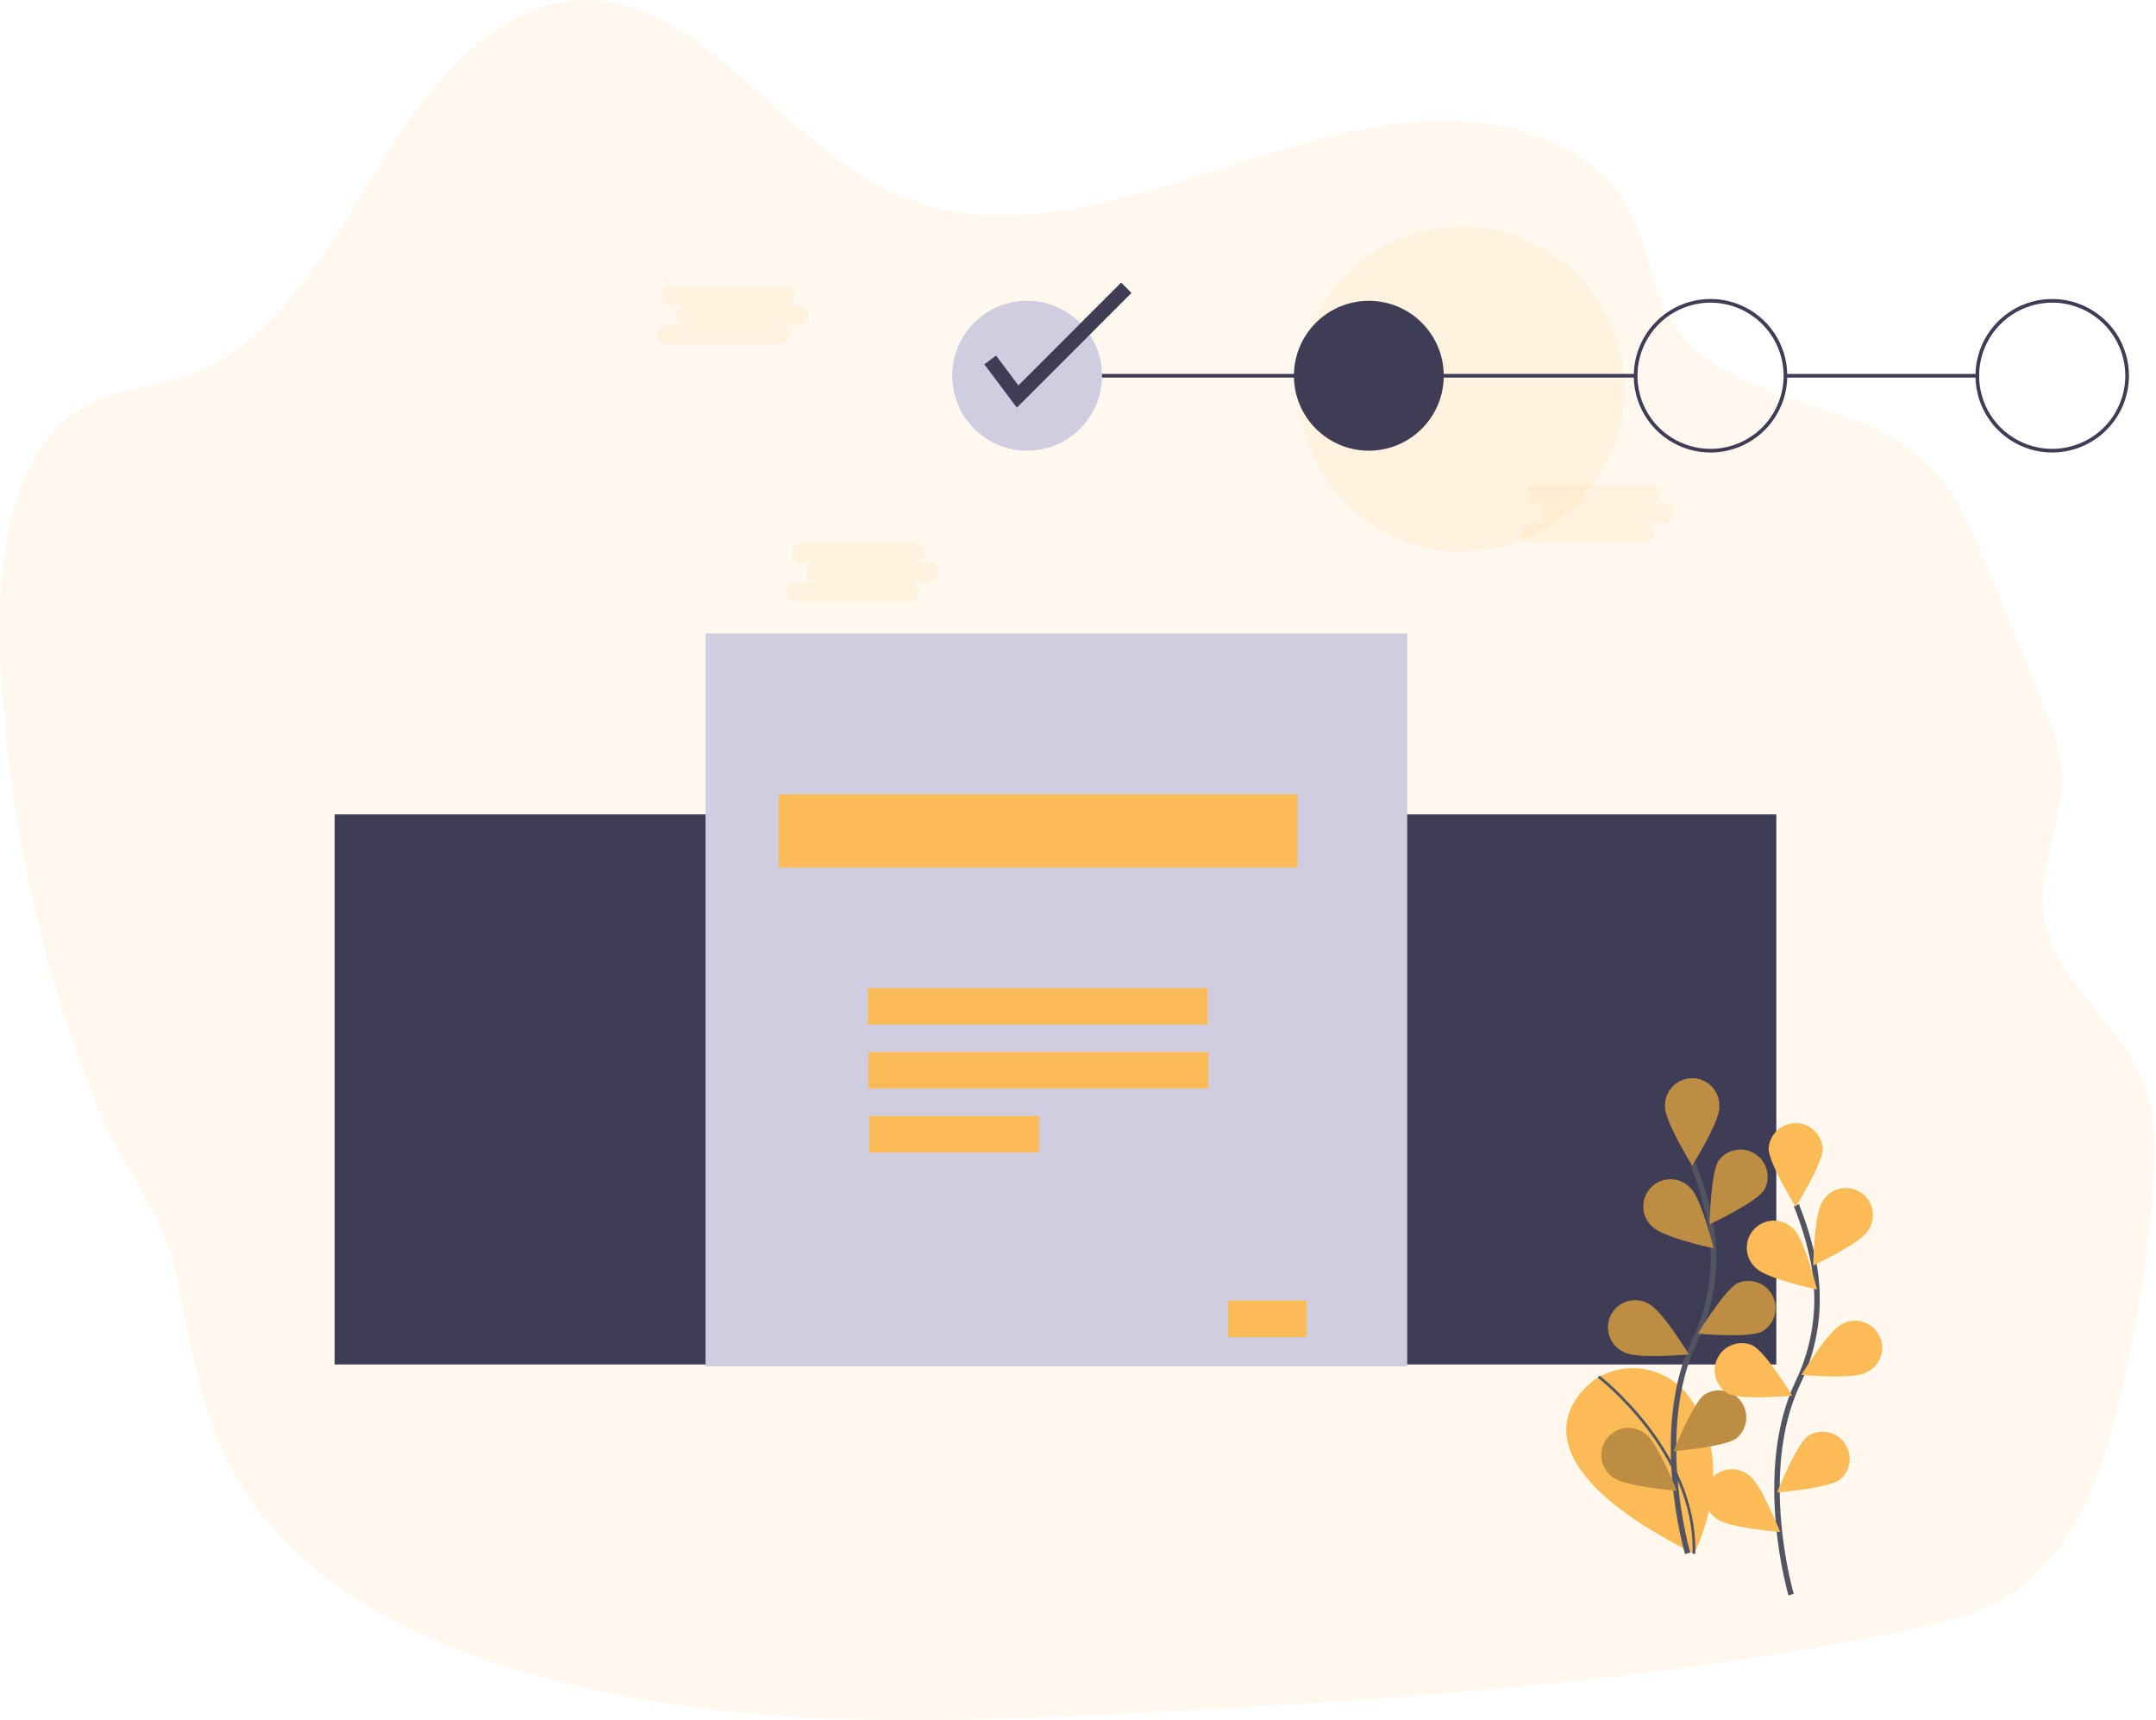 <svg width="786" height="627" viewBox="0 0 786 627" fill="none" xmlns="http://www.w3.org/2000/svg">
<path opacity="0.1" d="M0.104 235.064C-0.849 202.544 4.402 164.283 29.445 148.925C41.864 141.302 56.688 141.19 70.096 136.197C100.175 125.024 118.91 91.885 137.044 62.235C155.178 32.585 179.027 1.844 210.584 0.082C254.062 -2.35 283.635 49.834 323.71 69.291C399.682 106.152 488.838 17.992 565.868 51.871C577.04 56.787 587.731 64.573 594.014 76.252C600.201 87.76 601.594 101.975 607.627 113.594C626.689 150.308 677.772 142.058 704.93 171.321C714.272 181.385 719.892 195.05 725.307 208.371L744.162 254.779C747.695 263.485 751.296 272.457 751.717 282.049C752.456 298.885 743.294 314.964 744.919 331.714C747.445 357.875 773.915 372.193 782.303 396.695C786.257 408.245 785.836 421.094 784.882 433.461C782.909 459.236 778.885 484.813 772.85 509.949C766.731 535.37 757.561 561.686 738.757 576.897C725.504 587.614 709.064 591.508 693.096 594.722C601.817 613.242 509.009 619.456 416.406 624.277C335.621 628.488 252.954 631.41 175.555 604.407C140.834 592.324 106.036 572.695 85.986 538.052C72.235 514.306 69.657 488.455 63.461 461.71C58.674 441.032 44.554 425.064 36.501 405.693C14.12 351.495 1.787 293.677 0.104 235.064Z" fill="#FBBC58"/>
<path opacity="0.1" d="M532.849 201.1C565.599 201.1 592.149 174.551 592.149 141.8C592.149 109.05 565.599 82.5 532.849 82.5C500.099 82.5 473.549 109.05 473.549 141.8C473.549 174.551 500.099 201.1 532.849 201.1Z" fill="#FBBC58"/>
<path opacity="0.1" d="M291.301 111.36H286.222C287.165 111.36 288.07 110.985 288.738 110.317C289.405 109.65 289.78 108.745 289.78 107.802C289.78 106.858 289.405 105.953 288.738 105.286C288.07 104.618 287.165 104.244 286.222 104.244H245.073C244.129 104.244 243.224 104.618 242.557 105.286C241.89 105.953 241.515 106.858 241.515 107.802C241.515 108.745 241.89 109.65 242.557 110.317C243.224 110.985 244.129 111.36 245.073 111.36H250.152C249.208 111.36 248.303 111.734 247.636 112.402C246.969 113.069 246.594 113.974 246.594 114.918C246.594 115.861 246.969 116.766 247.636 117.433C248.303 118.101 249.208 118.476 250.152 118.476H243.036C242.092 118.476 241.187 118.85 240.52 119.518C239.853 120.185 239.478 121.09 239.478 122.034C239.478 122.977 239.853 123.882 240.52 124.549C241.187 125.217 242.092 125.592 243.036 125.592H284.185C285.129 125.592 286.034 125.217 286.701 124.549C287.368 123.882 287.743 122.977 287.743 122.034C287.743 121.09 287.368 120.185 286.701 119.518C286.034 118.85 285.129 118.476 284.185 118.476H291.301C292.245 118.476 293.15 118.101 293.817 117.433C294.484 116.766 294.859 115.861 294.859 114.918C294.859 113.974 294.484 113.069 293.817 112.402C293.15 111.734 292.245 111.36 291.301 111.36Z" fill="#FBBC58"/>
<path opacity="0.1" d="M606.707 183.551H601.628C602.572 183.551 603.477 183.176 604.144 182.509C604.811 181.841 605.186 180.936 605.186 179.993C605.186 179.049 604.811 178.144 604.144 177.477C603.477 176.81 602.572 176.435 601.628 176.435H560.479C559.535 176.435 558.63 176.81 557.963 177.477C557.296 178.144 556.921 179.049 556.921 179.993C556.921 180.936 557.296 181.841 557.963 182.509C558.63 183.176 559.535 183.551 560.479 183.551H565.558C564.615 183.551 563.71 183.926 563.042 184.593C562.375 185.26 562 186.165 562 187.109C562 188.052 562.375 188.957 563.042 189.625C563.71 190.292 564.615 190.667 565.558 190.667H558.442C557.499 190.667 556.594 191.041 555.926 191.709C555.259 192.376 554.884 193.281 554.884 194.225C554.884 195.168 555.259 196.073 555.926 196.741C556.594 197.408 557.499 197.783 558.442 197.783H599.591C600.535 197.783 601.44 197.408 602.107 196.741C602.774 196.073 603.149 195.168 603.149 194.225C603.149 193.281 602.774 192.376 602.107 191.709C601.44 191.041 600.535 190.667 599.591 190.667H606.707C607.651 190.667 608.556 190.292 609.223 189.625C609.89 188.957 610.265 188.052 610.265 187.109C610.265 186.165 609.89 185.26 609.223 184.593C608.556 183.926 607.651 183.551 606.707 183.551Z" fill="#FBBC58"/>
<path opacity="0.1" d="M338.569 205.036H333.49C334.434 205.036 335.339 204.661 336.006 203.994C336.673 203.327 337.048 202.422 337.048 201.478C337.048 200.534 336.673 199.629 336.006 198.962C335.339 198.295 334.434 197.92 333.49 197.92H292.341C291.397 197.92 290.492 198.295 289.825 198.962C289.158 199.629 288.783 200.534 288.783 201.478C288.783 202.422 289.158 203.327 289.825 203.994C290.492 204.661 291.397 205.036 292.341 205.036H297.42C296.477 205.036 295.572 205.411 294.904 206.078C294.237 206.745 293.862 207.65 293.862 208.594C293.862 209.538 294.237 210.443 294.904 211.11C295.572 211.777 296.477 212.152 297.42 212.152H290.304C289.361 212.152 288.456 212.527 287.788 213.194C287.121 213.861 286.746 214.766 286.746 215.71C286.746 216.654 287.121 217.559 287.788 218.226C288.456 218.893 289.361 219.268 290.304 219.268H331.453C332.397 219.268 333.302 218.893 333.969 218.226C334.636 217.559 335.011 216.654 335.011 215.71C335.011 214.766 334.636 213.861 333.969 213.194C333.302 212.527 332.397 212.152 331.453 212.152H338.569C339.513 212.152 340.418 211.777 341.085 211.11C341.752 210.443 342.127 209.538 342.127 208.594C342.127 207.65 341.752 206.745 341.085 206.078C340.418 205.411 339.513 205.036 338.569 205.036Z" fill="#FBBC58"/>
<path d="M354.147 251.864C354.147 251.864 409.436 254.529 412.767 273.846C416.097 293.164 348.152 275.845 348.152 275.845L354.147 251.864Z" fill="#A0616A"/>
<path d="M720.853 136.29H650.909V137.622H720.853V136.29Z" fill="#3F3D56"/>
<path d="M596.286 136.29H374.464V137.622H596.286V136.29Z" fill="#3F3D56"/>
<path d="M647.578 296.828H122V497.334H647.578V296.828Z" fill="#3F3D56"/>
<path d="M513.02 230.881H257.225V498H513.02V230.881Z" fill="#D0CDE1"/>
<path d="M473.052 289.501H283.87V316.146H473.052V289.501Z" fill="#FBBC58"/>
<path d="M440.29 360.111H316.393V373.433H440.29V360.111Z" fill="#FBBC58"/>
<path d="M440.529 383.425H316.632V396.748H440.529V383.425Z" fill="#FBBC58"/>
<path d="M378.82 406.74H316.871V420.063H378.82V406.74Z" fill="#FBBC58"/>
<path d="M476.382 474.019H447.739V487.342H476.382V474.019Z" fill="#FBBC58"/>
<path d="M374.464 164.268C389.548 164.268 401.775 152.04 401.775 136.956C401.775 121.873 389.548 109.645 374.464 109.645C359.38 109.645 347.153 121.873 347.153 136.956C347.153 152.04 359.38 164.268 374.464 164.268Z" fill="#D0CDE1"/>
<path d="M499.031 164.268C514.115 164.268 526.342 152.04 526.342 136.956C526.342 121.873 514.115 109.645 499.031 109.645C483.947 109.645 471.719 121.873 471.719 136.956C471.719 152.04 483.947 164.268 499.031 164.268Z" fill="#3F3D56"/>
<path d="M623.598 164.934C618.064 164.934 612.655 163.293 608.054 160.219C603.453 157.145 599.867 152.775 597.75 147.663C595.632 142.551 595.078 136.925 596.158 131.498C597.237 126.071 599.902 121.086 603.815 117.173C607.727 113.26 612.712 110.596 618.14 109.516C623.567 108.437 629.192 108.991 634.304 111.108C639.416 113.226 643.786 116.812 646.86 121.413C649.934 126.014 651.575 131.423 651.575 136.956C651.567 144.374 648.617 151.485 643.372 156.73C638.127 161.975 631.015 164.926 623.598 164.934ZM623.598 110.311C618.328 110.311 613.176 111.874 608.794 114.802C604.413 117.729 600.997 121.891 598.981 126.76C596.964 131.628 596.436 136.986 597.464 142.155C598.492 147.323 601.03 152.071 604.757 155.797C608.483 159.524 613.231 162.062 618.399 163.09C623.568 164.118 628.926 163.59 633.794 161.573C638.663 159.557 642.825 156.141 645.752 151.76C648.68 147.378 650.243 142.226 650.243 136.956C650.235 129.892 647.425 123.119 642.43 118.124C637.435 113.129 630.662 110.319 623.598 110.311Z" fill="#3F3D56"/>
<path d="M748.165 164.934C742.631 164.934 737.222 163.293 732.621 160.219C728.02 157.145 724.434 152.775 722.317 147.663C720.199 142.551 719.645 136.925 720.725 131.498C721.804 126.071 724.469 121.086 728.381 117.173C732.294 113.26 737.279 110.596 742.706 109.516C748.134 108.437 753.759 108.991 758.871 111.108C763.983 113.226 768.353 116.812 771.427 121.413C774.501 126.014 776.142 131.423 776.142 136.956C776.134 144.374 773.183 151.485 767.938 156.73C762.693 161.975 755.582 164.926 748.165 164.934ZM748.165 110.311C742.895 110.311 737.743 111.874 733.361 114.802C728.979 117.729 725.564 121.891 723.548 126.76C721.531 131.628 721.003 136.986 722.031 142.155C723.059 147.323 725.597 152.071 729.324 155.797C733.05 159.524 737.798 162.062 742.966 163.09C748.135 164.118 753.492 163.59 758.361 161.573C763.23 159.557 767.391 156.141 770.319 151.76C773.247 147.378 774.81 142.226 774.81 136.956C774.802 129.892 771.992 123.119 766.997 118.124C762.002 113.129 755.229 110.319 748.165 110.311Z" fill="#3F3D56"/>
<path d="M370.699 148.575L358.864 132.795L363.127 129.597L371.276 140.462L408.738 103L412.506 106.768L370.699 148.575Z" fill="#3F3D56"/>
<path d="M582.321 502.274C582.321 502.274 540.527 527.488 617.545 566.308C617.545 566.308 634.514 534.792 615.753 509.103C612.111 504.097 606.759 500.6 600.712 499.274C594.664 497.948 588.341 498.886 582.939 501.91L582.321 502.274Z" fill="#FBBC58"/>
<path d="M582.79 501.743C582.79 501.743 618.558 529.107 617.545 566.308" stroke="#535461" stroke-miterlimit="10"/>
<path d="M615.252 566.148C615.252 566.148 602.158 521.654 617.724 488.957C624.335 475.271 626.328 459.81 623.403 444.896C621.961 437.827 619.874 430.906 617.168 424.218" stroke="#535461" stroke-width="2" stroke-miterlimit="10"/>
<path d="M626.815 403.541C626.815 408.992 616.927 424.793 616.927 424.793C616.927 424.793 607.039 408.992 607.039 403.541C606.95 402.191 607.139 400.836 607.594 399.561C608.049 398.287 608.762 397.119 609.686 396.131C610.611 395.143 611.729 394.355 612.971 393.816C614.213 393.278 615.552 393 616.905 393C618.259 393 619.598 393.278 620.84 393.816C622.081 394.355 623.199 395.143 624.124 396.131C625.049 397.119 625.761 398.287 626.217 399.561C626.672 400.836 626.861 402.191 626.771 403.541H626.815Z" fill="#FBBC58"/>
<path d="M643.135 433.723C640.175 438.296 623.304 446.2 623.304 446.2C623.304 446.2 623.613 427.574 626.573 423.001C628.073 420.988 630.283 419.621 632.753 419.177C635.224 418.733 637.771 419.245 639.878 420.61C641.985 421.975 643.494 424.09 644.098 426.526C644.703 428.962 644.359 431.537 643.135 433.729V433.723Z" fill="#FBBC58"/>
<path d="M642.424 485.305C637.561 487.777 619.01 486.065 619.01 486.065C619.01 486.065 628.668 470.14 633.538 467.687C635.849 466.705 638.446 466.64 640.803 467.503C643.16 468.366 645.101 470.093 646.231 472.335C647.361 474.576 647.597 477.163 646.89 479.572C646.183 481.98 644.587 484.03 642.424 485.305Z" fill="#FBBC58"/>
<path d="M633.099 524.212C628.718 527.45 610.148 528.915 610.148 528.915C610.148 528.915 616.982 511.612 621.364 508.343C623.475 506.977 626.028 506.467 628.502 506.916C630.976 507.366 633.186 508.741 634.682 510.762C636.178 512.783 636.848 515.299 636.555 517.796C636.262 520.294 635.028 522.586 633.105 524.206L633.099 524.212Z" fill="#FBBC58"/>
<path d="M602.59 447.256C606.496 451.051 624.707 454.987 624.707 454.987C624.707 454.987 620.246 436.899 616.34 433.105C615.434 432.099 614.331 431.29 613.099 430.728C611.868 430.166 610.534 429.862 609.18 429.837C607.827 429.811 606.482 430.064 605.23 430.579C603.978 431.094 602.845 431.861 601.902 432.832C600.959 433.803 600.225 434.958 599.746 436.224C599.267 437.49 599.053 438.841 599.117 440.194C599.182 441.546 599.523 442.871 600.121 444.085C600.718 445.3 601.559 446.38 602.59 447.256Z" fill="#FBBC58"/>
<path d="M592.258 492.894C597.121 495.365 615.673 493.654 615.673 493.654C615.673 493.654 606.008 477.729 601.138 475.275C599.972 474.588 598.678 474.147 597.336 473.981C595.993 473.814 594.63 473.924 593.332 474.305C592.034 474.686 590.827 475.33 589.788 476.196C588.748 477.062 587.897 478.132 587.288 479.34C586.679 480.548 586.324 481.868 586.245 483.219C586.167 484.57 586.366 485.922 586.832 487.193C587.297 488.463 588.018 489.625 588.95 490.605C589.883 491.586 591.006 492.365 592.251 492.894H592.258Z" fill="#FBBC58"/>
<path d="M588.302 538.63C592.684 541.868 611.254 543.332 611.254 543.332C611.254 543.332 604.419 526.029 600.038 522.76C599.005 521.89 597.804 521.24 596.51 520.852C595.217 520.463 593.857 520.344 592.515 520.501C591.174 520.659 589.878 521.089 588.71 521.767C587.541 522.444 586.523 523.354 585.72 524.439C584.916 525.525 584.343 526.764 584.037 528.08C583.731 529.395 583.697 530.76 583.939 532.089C584.18 533.418 584.691 534.683 585.441 535.807C586.19 536.931 587.162 537.89 588.296 538.623L588.302 538.63Z" fill="#FBBC58"/>
<path opacity="0.25" d="M626.815 403.541C626.815 408.992 616.927 424.793 616.927 424.793C616.927 424.793 607.039 408.992 607.039 403.541C606.95 402.191 607.139 400.836 607.594 399.561C608.049 398.287 608.762 397.119 609.686 396.131C610.611 395.143 611.729 394.355 612.971 393.816C614.213 393.278 615.552 393 616.905 393C618.259 393 619.598 393.278 620.84 393.816C622.081 394.355 623.199 395.143 624.124 396.131C625.049 397.119 625.761 398.287 626.217 399.561C626.672 400.836 626.861 402.191 626.771 403.541H626.815Z" fill="black"/>
<path opacity="0.25" d="M643.135 433.723C640.175 438.296 623.304 446.2 623.304 446.2C623.304 446.2 623.613 427.574 626.573 423.001C628.073 420.988 630.283 419.621 632.753 419.177C635.224 418.733 637.771 419.245 639.878 420.61C641.985 421.975 643.494 424.09 644.098 426.526C644.703 428.962 644.359 431.537 643.135 433.729V433.723Z" fill="black"/>
<path opacity="0.25" d="M642.424 485.305C637.561 487.777 619.01 486.065 619.01 486.065C619.01 486.065 628.668 470.14 633.538 467.687C635.849 466.705 638.446 466.64 640.803 467.503C643.16 468.366 645.101 470.093 646.231 472.335C647.361 474.576 647.597 477.163 646.89 479.572C646.183 481.98 644.587 484.03 642.424 485.305Z" fill="black"/>
<path opacity="0.25" d="M633.099 524.212C628.718 527.45 610.148 528.915 610.148 528.915C610.148 528.915 616.982 511.612 621.364 508.343C623.475 506.977 626.028 506.467 628.502 506.916C630.976 507.366 633.186 508.741 634.682 510.762C636.178 512.783 636.848 515.299 636.555 517.796C636.262 520.294 635.028 522.586 633.105 524.206L633.099 524.212Z" fill="black"/>
<path opacity="0.25" d="M602.59 447.256C606.496 451.051 624.707 454.987 624.707 454.987C624.707 454.987 620.246 436.899 616.34 433.105C615.434 432.099 614.331 431.29 613.099 430.728C611.868 430.166 610.534 429.862 609.18 429.837C607.827 429.811 606.482 430.064 605.23 430.579C603.978 431.094 602.845 431.861 601.902 432.832C600.959 433.803 600.225 434.958 599.746 436.224C599.267 437.49 599.053 438.841 599.117 440.194C599.182 441.546 599.523 442.871 600.121 444.085C600.718 445.3 601.559 446.38 602.59 447.256Z" fill="black"/>
<path opacity="0.25" d="M592.258 492.894C597.121 495.365 615.673 493.654 615.673 493.654C615.673 493.654 606.008 477.729 601.138 475.275C599.972 474.588 598.678 474.147 597.336 473.981C595.993 473.814 594.63 473.924 593.332 474.305C592.034 474.686 590.827 475.33 589.788 476.196C588.748 477.062 587.897 478.132 587.288 479.34C586.679 480.548 586.324 481.868 586.245 483.219C586.167 484.57 586.366 485.922 586.832 487.193C587.297 488.463 588.018 489.625 588.95 490.605C589.883 491.586 591.006 492.365 592.251 492.894H592.258Z" fill="black"/>
<path opacity="0.25" d="M588.302 538.63C592.684 541.868 611.254 543.332 611.254 543.332C611.254 543.332 604.419 526.029 600.038 522.76C599.005 521.89 597.804 521.24 596.51 520.852C595.217 520.463 593.857 520.344 592.515 520.501C591.174 520.659 589.878 521.089 588.71 521.767C587.541 522.444 586.523 523.354 585.72 524.439C584.916 525.525 584.343 526.764 584.037 528.08C583.731 529.395 583.697 530.76 583.939 532.089C584.18 533.418 584.691 534.683 585.441 535.807C586.19 536.931 587.162 537.89 588.296 538.623L588.302 538.63Z" fill="black"/>
<path d="M652.973 581.208C652.973 581.208 639.878 536.714 655.445 504.017C662.056 490.331 664.049 474.87 661.124 459.956C659.682 452.887 657.595 445.966 654.889 439.278" stroke="#535461" stroke-width="2" stroke-miterlimit="10"/>
<path d="M664.548 418.601C664.548 424.052 654.66 439.853 654.66 439.853C654.66 439.853 644.773 424.052 644.773 418.601C644.939 416.097 646.05 413.75 647.882 412.036C649.714 410.321 652.129 409.367 654.639 409.367C657.148 409.367 659.563 410.321 661.395 412.036C663.227 413.75 664.339 416.097 664.505 418.601H664.548Z" fill="#FBBC58"/>
<path d="M680.856 448.783C677.896 453.356 661.025 461.26 661.025 461.26C661.025 461.26 661.334 442.634 664.294 438.061C664.954 436.88 665.849 435.846 666.924 435.025C667.999 434.204 669.232 433.611 670.545 433.285C671.858 432.959 673.224 432.906 674.558 433.13C675.893 433.353 677.167 433.847 678.303 434.583C679.438 435.319 680.411 436.279 681.16 437.406C681.909 438.533 682.419 439.801 682.659 441.133C682.898 442.464 682.862 443.831 682.552 445.148C682.242 446.465 681.664 447.704 680.856 448.789V448.783Z" fill="#FBBC58"/>
<path d="M680.145 500.359C675.282 502.831 656.73 501.119 656.73 501.119C656.73 501.119 666.396 485.194 671.265 482.74C672.431 482.05 673.726 481.607 675.07 481.438C676.415 481.269 677.779 481.378 679.079 481.759C680.38 482.139 681.588 482.783 682.629 483.65C683.67 484.517 684.522 485.588 685.132 486.798C685.742 488.008 686.096 489.33 686.174 490.683C686.251 492.035 686.05 493.389 685.582 494.661C685.115 495.932 684.391 497.094 683.456 498.074C682.52 499.055 681.394 499.832 680.145 500.359Z" fill="#FBBC58"/>
<path d="M670.814 539.291C666.433 542.529 647.863 543.994 647.863 543.994C647.863 543.994 654.697 526.69 659.079 523.421C661.19 522.055 663.743 521.545 666.217 521.995C668.691 522.444 670.901 523.819 672.397 525.841C673.893 527.862 674.563 530.377 674.27 532.875C673.977 535.372 672.743 537.664 670.82 539.285L670.814 539.291Z" fill="#FBBC58"/>
<path d="M640.305 462.316C644.21 466.111 662.422 470.047 662.422 470.047C662.422 470.047 657.96 451.959 654.055 448.165C653.148 447.159 652.045 446.35 650.814 445.788C649.582 445.225 648.248 444.922 646.895 444.897C645.541 444.871 644.197 445.124 642.945 445.639C641.693 446.154 640.56 446.921 639.617 447.892C638.673 448.863 637.939 450.018 637.46 451.284C636.981 452.55 636.767 453.901 636.832 455.254C636.896 456.606 637.238 457.931 637.835 459.145C638.433 460.36 639.273 461.44 640.305 462.316Z" fill="#FBBC58"/>
<path d="M629.979 507.954C634.842 510.425 653.393 508.714 653.393 508.714C653.393 508.714 643.728 492.789 638.859 490.335C636.548 489.354 633.951 489.288 631.594 490.151C629.237 491.015 627.296 492.742 626.166 494.983C625.035 497.225 624.8 499.812 625.507 502.22C626.213 504.629 627.81 506.679 629.972 507.954H629.979Z" fill="#FBBC58"/>
<path d="M626.023 553.689C630.405 556.928 648.975 558.392 648.975 558.392C648.975 558.392 642.14 541.089 637.759 537.82C636.726 536.95 635.525 536.3 634.231 535.912C632.938 535.523 631.578 535.404 630.236 535.561C628.895 535.719 627.599 536.149 626.431 536.827C625.262 537.504 624.244 538.414 623.441 539.499C622.637 540.585 622.064 541.824 621.758 543.14C621.452 544.455 621.418 545.82 621.66 547.149C621.901 548.478 622.412 549.743 623.162 550.867C623.911 551.991 624.883 552.95 626.017 553.683L626.023 553.689Z" fill="#FBBC58"/>
</svg>
